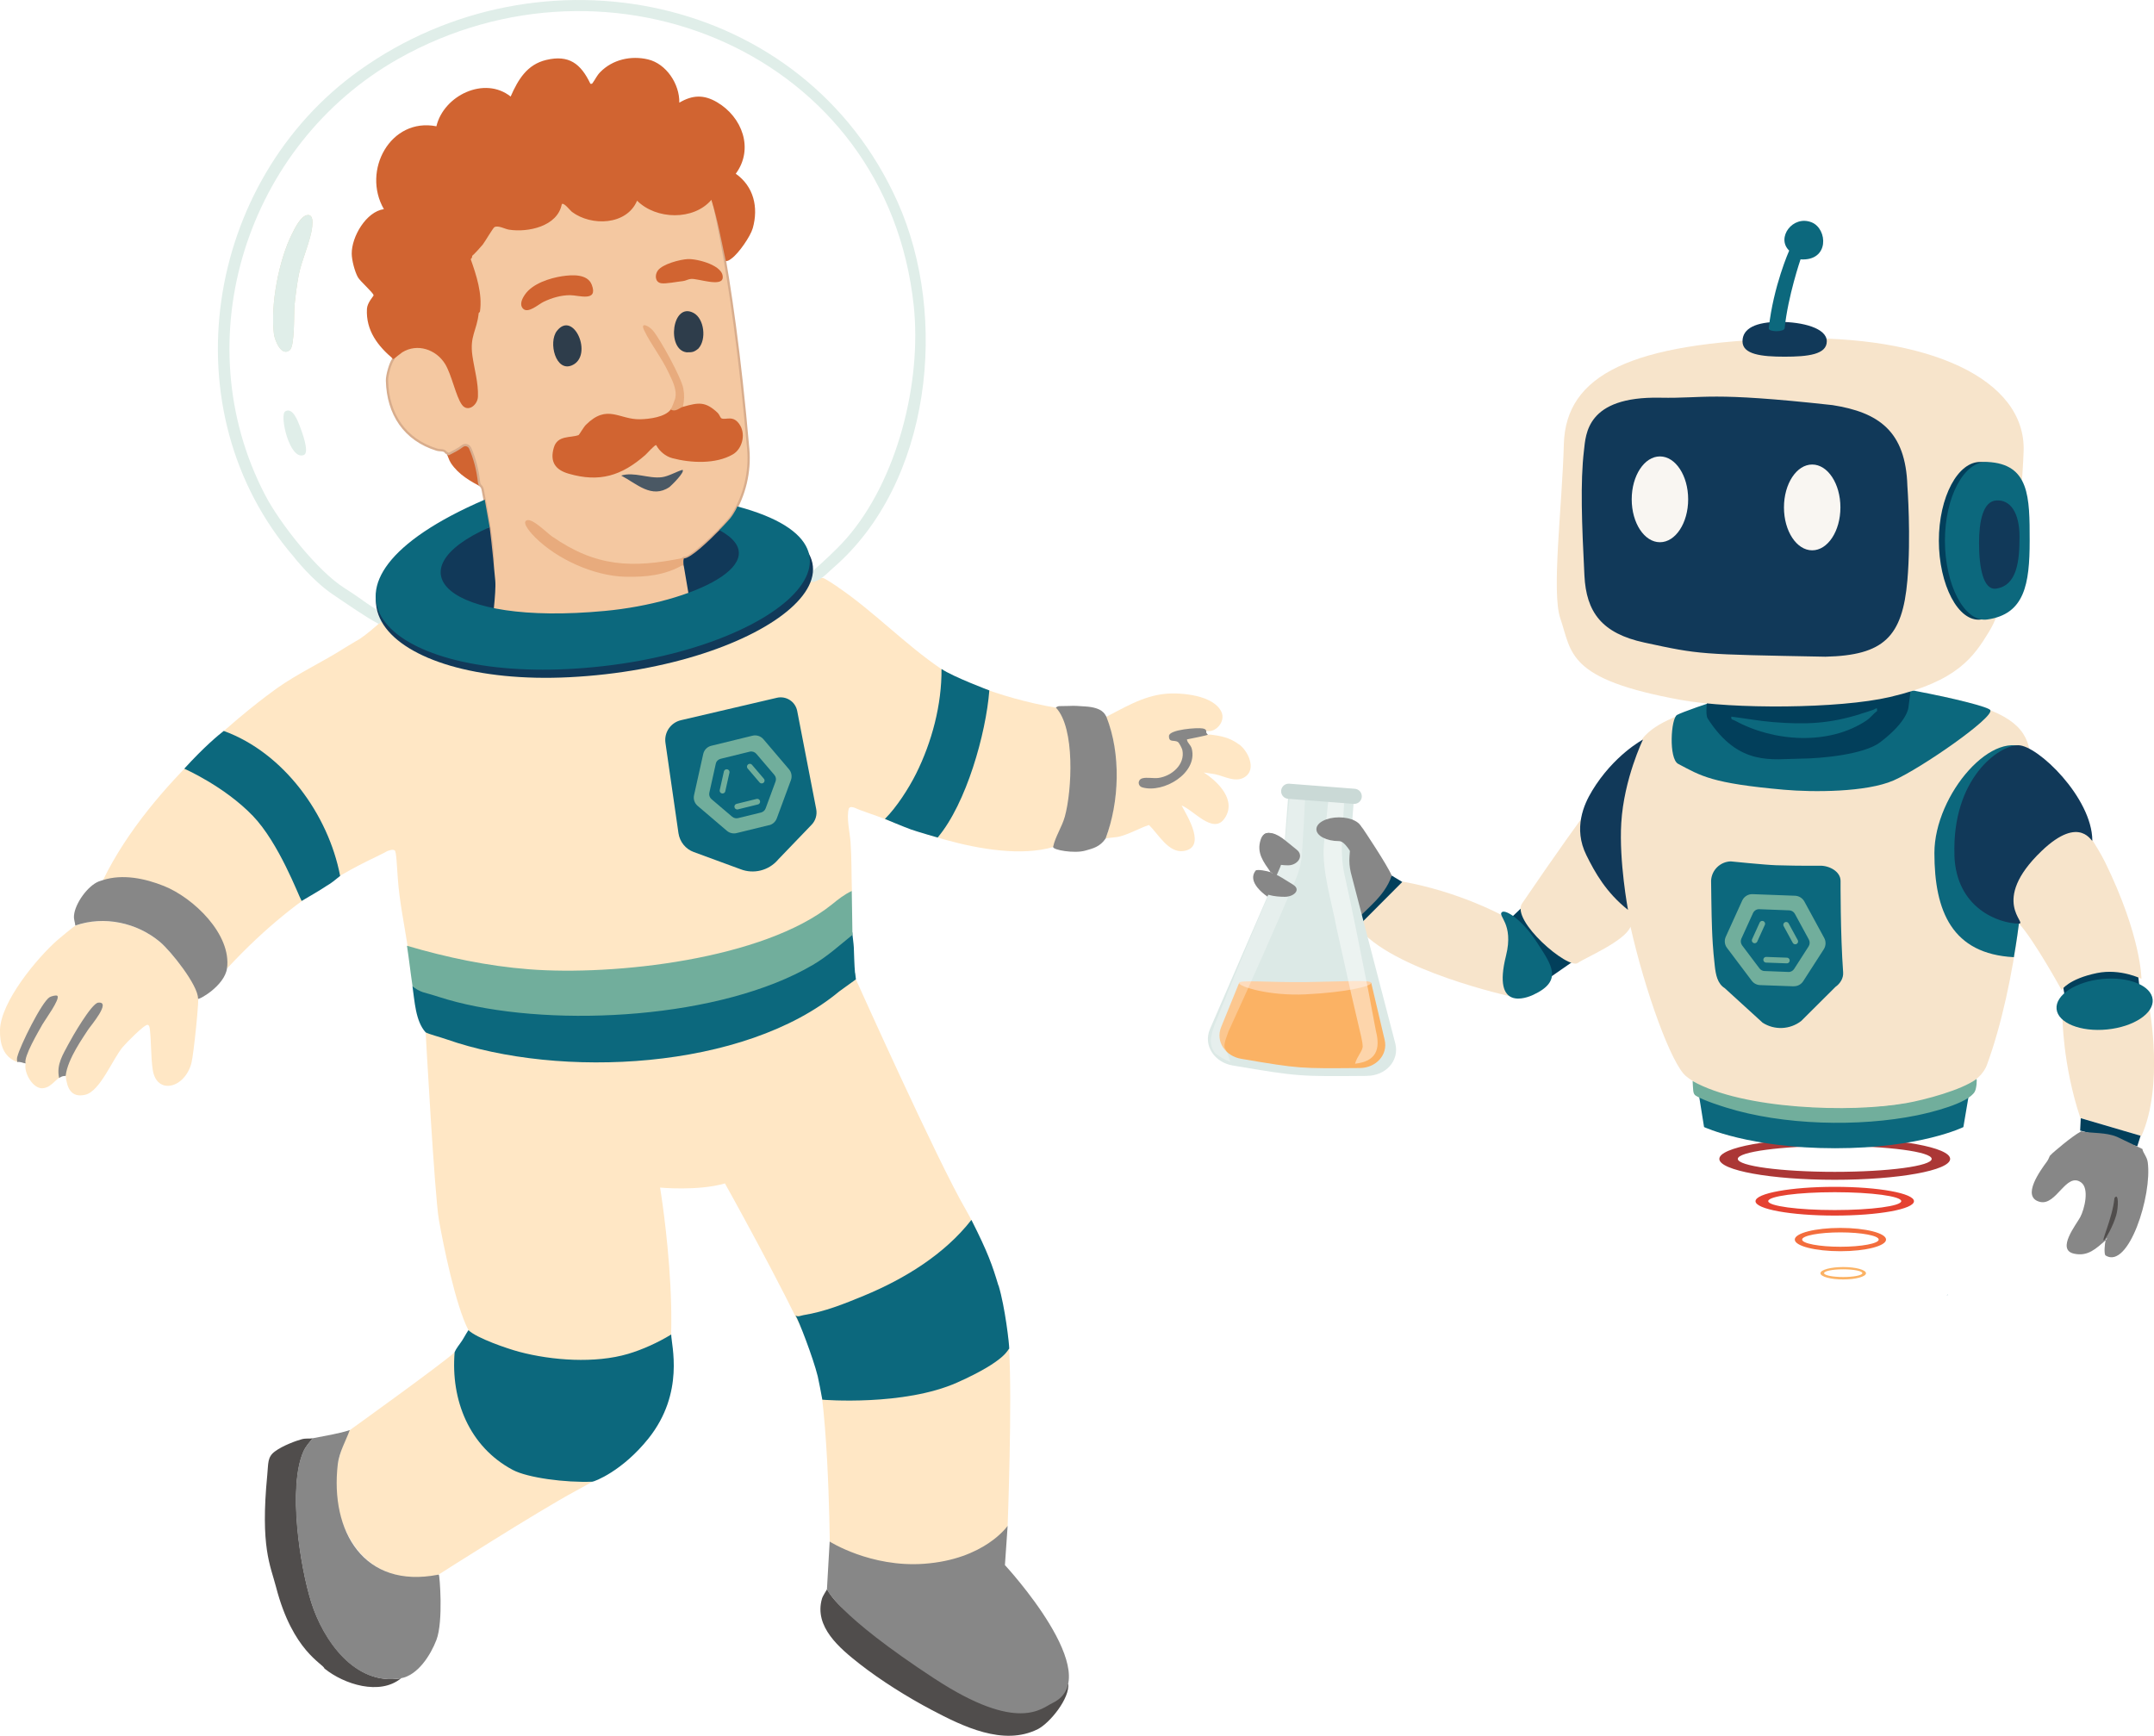 <?xml version="1.0" encoding="UTF-8"?>
<svg id="Layer_1" data-name="Layer 1" xmlns="http://www.w3.org/2000/svg" xmlns:xlink="http://www.w3.org/1999/xlink" viewBox="0 0 284.65 229.39">
  <defs>
    <style>
      .cls-1 {
        fill: #ffe7c5;
      }

      .cls-2 {
        fill: #ab3736;
      }

      .cls-3 {
        fill: #286c90;
      }

      .cls-4 {
        fill: #4a5864;
      }

      .cls-5 {
        fill: #113959;
      }

      .cls-6 {
        fill: #fbb264;
      }

      .cls-7 {
        fill: #e0eee9;
      }

      .cls-8 {
        fill: #f7e4cb;
      }

      .cls-9 {
        fill: #d16431;
      }

      .cls-10 {
        fill: #e8ab7d;
      }

      .cls-11 {
        fill: #fff;
      }

      .cls-12 {
        fill: #dce9e6;
      }

      .cls-13 {
        fill: #2e3d4b;
      }

      .cls-14 {
        fill: #878787;
      }

      .cls-15 {
        stroke: #cad9d6;
        stroke-width: 2px;
      }

      .cls-15, .cls-16 {
        fill: none;
        stroke-linecap: round;
      }

      .cls-15, .cls-16, .cls-17 {
        stroke-miterlimit: 10;
      }

      .cls-18 {
        fill: #f36d3d;
      }

      .cls-19 {
        fill: #4e3137;
      }

      .cls-20 {
        opacity: .46;
      }

      .cls-21 {
        opacity: .28;
      }

      .cls-16 {
        stroke: #71ae9c;
        stroke-width: .75px;
      }

      .cls-22 {
        fill: #71ae9c;
      }

      .cls-17 {
        fill: #f4c8a1;
        stroke: #d8ad8d;
        stroke-width: .3px;
      }

      .cls-23 {
        fill: #023f5b;
      }

      .cls-24 {
        fill: #fdcfa4;
      }

      .cls-25 {
        fill: #e54231;
      }

      .cls-26 {
        filter: url(#outer-glow-2);
      }

      .cls-26, .cls-27 {
        fill: #f9f6f2;
      }

      .cls-27 {
        filter: url(#outer-glow-1);
      }

      .cls-28 {
        fill: #504d4c;
      }

      .cls-29 {
        fill: #0c687d;
      }

      .cls-30 {
        fill: #dddabd;
      }

      .cls-31 {
        fill: #236689;
      }
    </style>
    <filter id="outer-glow-1" x="218.65" y="44.24" width="41.76" height="45.6" filterUnits="userSpaceOnUse">
      <feOffset dx="0" dy="0"/>
      <feGaussianBlur result="blur" stdDeviation="5.67"/>
      <feFlood flood-color="#231f20" flood-opacity=".75"/>
      <feComposite in2="blur" operator="in"/>
      <feComposite in="SourceGraphic"/>
    </filter>
    <filter id="outer-glow-2" x="198.49" y="43.28" width="41.76" height="45.6" filterUnits="userSpaceOnUse">
      <feOffset dx="0" dy="0"/>
      <feGaussianBlur result="blur-2" stdDeviation="5.67"/>
      <feFlood flood-color="#231f20" flood-opacity=".75"/>
      <feComposite in2="blur-2" operator="in"/>
      <feComposite in="SourceGraphic"/>
    </filter>
  </defs>
  <g>
    <g>
      <path class="cls-1" d="M133.16,201.64s-2.02,5.01-11.75,5.43c-8.46.36-11.76-3.24-11.76-3.24,0,0-.16-20.6-2.33-25.31-4.01-8.69-11.52-22.12-11.52-22.12-3.55,1.03-8.57.55-8.57.55,0,0,3.98,23.86-1.09,31.24-2.22,3.23-1.22,4.09-10.06,8.85-5.15,2.77-18.17,11.09-18.17,11.09,0,0-8.36,2.51-12.23-5.89-3.26-7.07.57-13.25.57-13.25,0,0,12.34-8.86,13.83-10.28.98-.93,2.22-2.15,1.82-2.92-1.7-3.27-3.33-11.33-3.9-14.58s-1.75-24.77-1.75-24.77l56.86-7s10.75,23.95,14.46,30.32c2.8,4.8,5.42,13.01,5.77,18.41.45,6.84-.18,23.49-.18,23.49Z"/>
      <path class="cls-1" d="M110.73,77.58c-.29-.19-1.71-1.15-1.99-1.2-.08-.01-.55.02-.82.06-.34.05-.82.12-.82.12-1.27,4.17-8.75,7.79-12.58,9.2-10.76,3.95-32.79,5.72-42.25-1.72-.48-.38-1.4-1.22-1.85-1.94-.76.69-1.98,1.74-2.82,2.3-.15.1-1.69.99-2.04,1.22-2.83,1.82-6.23,3.39-8.98,5.35-2.38,1.7-16.65,12.31-22.96,25.34,7.92,2.88,14.84,3.54,16.4,11.67,10.44-11.27,19.12-14.29,21.14-15.49,0,0,.74-.33,1.01-.09.21.16.28,2.06.4,3.67.21,3.06.86,6.1,1.33,9.18,5.27,1.55,10.63,2.85,16.13,3.28,11.26.88,31-1.3,40.04-8.58.85-.69,1.51-1.69,2.51-2.18-.07-2.15-.03-4.32-.18-6.47-.09-1.3-.58-3.28-.22-4.46.15-.3.6-.17.95-.01.51.26,2.82,1.01,3.46,1.28.5.1,14.17,6.28,22.6,3.83,2.1-.61,3.95-17.8.36-18.41-7.95-1.36-14-4.25-15.13-5.1-4.73-3.19-8.95-7.62-13.68-10.83Z"/>
      <path class="cls-1" d="M26.17,131.26c.12-.85-3.61-5.58-5-6.75-3.05-2.57-7.4-3.51-11.21-2.18-.14.05-2.09,1.66-2.37,1.91C4.86,126.64.09,132.42,0,136.11c-.04,1.81.42,3.6,2.3,4.25.03-.23,1.09.18,1.09.18-.29,1.21.97,3.4,2.26,3.28,1.4-.13,1.77-1.66,3.03-1.64.17,1.59.7,2.94,2.59,2.5,1.97-.46,3.62-4.75,4.97-6.33.41-.48,2.85-3,3.28-2.91.23.05.26.43.29.63.18,1.62.13,3.7.37,5.28.5,3.42,4.25,2.5,5.12-.87.28-1.07,1.09-8.67.88-9.23Z"/>
      <path class="cls-1" d="M163.73,98.38c-1.25-.91-2.31-1.11-3.79-1.3-.26-.03-.32.19-.53-.29,0,0-.03-.19,0-.18.08.03.43.02.55,0,1.04-.16,1.93-1.43,1.47-2.48-.98-2.25-5.29-2.63-7.39-2.44-3.06.28-5.64,1.93-8.29,3.28.19.16.28.58.73.55,1.59,5.05,1.33,9.75-.18,14.76-.04.13-.26.3-.18.55.57-.16,1.34-.13,1.97-.31,1.33-.38,2.45-1.05,3.74-1.49,1.24,1.17,2.58,3.74,4.58,3.44,3.06-.46.53-4.56-.26-6.01,1.53.54,4.14,3.86,5.65,1.74,1.7-2.39-.82-4.89-2.73-6.11.49.09,1.01.13,1.5.23,1.27.27,2.79,1.2,4.01.32,1.47-1.05.34-3.4-.82-4.25Z"/>
    </g>
    <g>
      <path class="cls-28" d="M42.88,220.51c-.17-.64-4.2-2.25-6.4-10.77-.75-2.89-2.09-5.25-1.16-14.82.15-1.5,0-2.34.98-3.08,1.08-.81,2.91-1.46,3.6-1.64.55-.14,1.01-.04,1.43-.12-.46.59-.93,1.07-1.23,1.77-2.04,4.67-.48,15.06,1.05,19.92s5.74,11.07,11.85,10.03c-2.8,2.31-7.52.81-10.11-1.28"/>
      <path class="cls-28" d="M141.16,222.5c.25,1.93-2.43,5.22-4.01,6.02-4.55,2.29-9.94-.38-14.02-2.53-3.17-1.67-6.74-3.9-9.56-6.11-2.6-2.05-6.02-4.88-4.95-8.59.11-.4.65-1.18.67-1.25,1.36,2.34,3.58,3.67,5.68,5.33,2.24,1.76,4.87,3.72,7.27,5.28,4.88,3.19,13.87,7.38,18.93,1.86Z"/>
    </g>
    <path class="cls-29" d="M131.94,169.89c-.81-2.69-1.37-4.32-3.57-8.67-3.55,4.56-8.87,7.81-14.16,10-2.69,1.11-5.18,2.12-8.05,2.59-.34.06-.72.27-1.03.04.37.52,2.33,5.59,2.93,8.03.11.44.5,2.46.61,3.1.11.02,10.79.87,17.83-2.27,6.59-2.94,6.66-4.42,6.87-4.47,0-.62-.54-5.46-1.41-8.35Z"/>
    <path class="cls-29" d="M88.7,176.37c0,1.33,1.83,7.67-3,13.73-3.45,4.32-7.14,5.71-7.43,5.72-3.54.14-8.54-.51-10.51-1.56-5.75-3.06-8.21-9.22-7.68-15.56.07-.12.11-.25.18-.36.31-.53.72-.96,1.09-1.64.17-.31.36-.61.55-.91,1.09,1.06,5.13,2.44,6.7,2.86,4.35,1.16,10.05,1.56,14.39.28,1.91-.56,4.02-1.53,5.7-2.56Z"/>
    <path class="cls-19" d="M133.71,182.71v-.73c.01.32,0,.52,0,.73Z"/>
    <path class="cls-30" d="M40.68,28.42c-.87,0-1.72,1.74-2.08,2.47-1.75,3.47-2.88,9.39-2.4,13.24.11.86.99,3.06,2.1,2.13.68-.57.52-4.89.62-5.94.12-1.2.33-2.82.56-4,.38-1.97,1.63-4.64,1.78-6.42.04-.47.15-1.5-.58-1.49Z"/>
    <path class="cls-7" d="M40.68,28.42c.73,0,.62,1.02.58,1.49-.15,1.78-1.4,4.45-1.78,6.42-.23,1.18-.44,2.8-.56,4-.1,1.05.06,5.37-.62,5.94-1.11.93-1.99-1.27-2.1-2.13-.48-3.85.65-9.78,2.4-13.24.37-.73,1.22-2.46,2.08-2.47Z"/>
    <path class="cls-7" d="M37.7,54.36c.97-.57,1.65,1.26,1.92,1.96s1.32,3.48.54,3.81c-1.89.78-3.26-5.29-2.47-5.76Z"/>
    <g>
      <g>
        <path class="cls-9" d="M63.75,64.43c-1.58-.82-3.16-1.7-4.17-3.24-.28-.43-.42-1.04-.62-1.37l1.94-1.05c1.19-1.83,1.67.36,2.01,1.56.38,1.34.59,2.82.84,4.1Z"/>
        <g>
          <path class="cls-17" d="M55.69,30.99c.54-.29,37.06-9.42,37.34-8.84.46.95,3.66,12,5.85,37.2.26,3-.47,6.16-2.11,8.74-.78,1.22-4.82,5.14-6.08,5.6-.19.04-.24.04-.32.05l-.45.34c-.08.06-.18.11-.28.13-5.87,1.32-11.82.71-16.79-2.97-.06-.04-.12-.09-.16-.15-.48-.61-4.27-3.23-2.59-1.26,4.61,5.43,13.07,7.79,19.6,4.75.1-.05.21-.07.32-.06h.02c.25.02.47.17.58.41,0,0,0,0,0,0,.14.3.47.46.79.38.37-.09.73-.14,1.11-.18.29-.03.58.12.69.39.71,1.67-.65,3.92-1.73,5.15-5.72,6.5-18.02,5.48-24.96,1.55-1.51-.86-3.41-2.04-4.15-3.73-.16-.37,0-.81.38-.95.72-.27,1.79-.7,1.85-.77.44-.45.58-2.11.55-2.76-.13-3.02-.8-6.4-1.38-9.38-.03-.13-.08-.24-.17-.34l-.11-.12c-.1-.11-.16-.25-.18-.4-.18-1.65-.57-3.17-1.18-4.54-.18-.4-.68-.54-1.03-.27-.54.41-1.15.72-1.8,1.05l-.35-.19c-.26-.44-.78-.25-1.24-.4-4.21-1.31-6.46-4.67-6.57-9.12-.02-.68.44-2.33.83-2.83-.3-.5,1.07-1.29,1.53-1.48,4.27-1.78-.35-12.6,2.17-14.99Z"/>
          <g>
            <path class="cls-10" d="M90.37,73.72c-.07.34-.08.53-.03.89-2.42,1.42-4.98,1.68-7.76,1.61-4.08-.11-8.93-2.29-11.85-5.19-.32-.32-1.88-1.93-1.14-2.26s2.63,1.61,3.33,2.1c5.82,4.05,10.55,4.27,17.45,2.85Z"/>
            <path class="cls-9" d="M88.64,54.12c.04-.08.08-.15.14-.17.35-.13,1.31-.47,1.46-.18,2.08-.59,2.97-.75,4.61.8.21.2.34.64.48.71.57.3,1.61-.55,2.49.96.73,1.24.25,3.11-.99,3.82-2.25,1.3-5.54,1.14-7.99.49-.87-.23-1.7-.91-2.12-1.72-.18-.09-1.16,1.05-1.44,1.3-3.14,2.75-6.05,3.66-10.14,2.47-1.77-.51-2.5-1.59-1.95-3.45.49-1.66,2.18-1.25,3.27-1.65.08-.03.67-1.06.96-1.35,2.85-2.83,4.4-.67,7.19-.74,1.19-.03,3.27-.27,4.04-1.3Z"/>
            <path class="cls-9" d="M74.31,36.5c1.23-.18,3.32-.35,3.89,1.13.89,2.32-1.73,1.38-2.85,1.38-1.23,0-2.4.35-3.5.87-.68.32-2.08,1.63-2.75.89-.49-.55-.08-1.33.27-1.84.99-1.45,3.28-2.18,4.93-2.43Z"/>
            <path class="cls-9" d="M86.94,35.74c.64-.85,2.92-1.45,3.95-1.5,1.21-.06,4.85.84,4.61,2.52-.17,1.18-3.29.03-4.17.1-.4.03-.71.25-1.08.29-.73.07-2.29.39-2.89.28-.81-.14-.85-1.11-.42-1.69Z"/>
            <path class="cls-13" d="M73.59,43.74c2.21-2.84,4.88,3.28,2,4.54-2.15.94-3.16-3.04-2-4.54Z"/>
            <path class="cls-13" d="M92.31,46.05c-.62.52-.86.51-1.58.51-2.7-.34-1.91-6.73.93-5.2,1.41.76,1.72,3.5.65,4.68Z"/>
            <path class="cls-10" d="M90.24,53.77c-.44.12-.96.73-1.6.35.08-.1.52-1.2.57-1.4.31-1.18-.34-2.37-.84-3.44-.91-1.97-2.34-3.74-3.25-5.63-.56-1.16.62-.6,1.16.03.98,1.16,3.75,6.22,4.02,7.66.16.86.14,1.59-.06,2.43Z"/>
            <path class="cls-4" d="M90.2,62.1c.34.28-1.43,2.02-1.72,2.26-2.36,1.61-4.36-.45-6.39-1.51,1.7-.53,3.6.43,5.35.22.9-.11,1.88-.72,2.76-.98Z"/>
          </g>
        </g>
      </g>
      <path class="cls-9" d="M51.99,47.46c-2.05-1.71-3.65-3.77-3.5-6.63.04-.84.89-1.7.88-1.8-.04-.36-1.78-1.85-2.08-2.4-.42-.77-.8-2.23-.81-3.1-.02-2.25,1.91-5.56,4.25-5.89-2.94-5.09.86-12.14,6.94-10.95.96-4.07,6.36-6.68,9.81-3.93.99-2.25,2.17-4.24,4.71-4.84,2.99-.71,4.56.49,5.83,3.15.23.02.21.01.32-.14.34-.46.52-.93.99-1.41,1.63-1.66,4.06-2.2,6.3-1.67,2.41.57,4.19,3.25,4.14,5.72,1.74-1.03,3.24-1.09,4.99-.06,3.32,1.95,4.9,6.16,2.47,9.45,2.38,1.68,3.02,4.44,2.25,7.19-.31,1.1-1.87,3.34-2.8,4.01-.25.18-.44.35-.77.35-.58-2.71-1.08-5.45-1.9-8.1-2.35,2.76-7.31,2.63-9.82.11-1.37,3.26-6.04,3.41-8.61,1.48-.25-.19-1.06-1.28-1.34-1.02-.55,2.95-4.49,3.77-6.99,3.37-.55-.09-1.38-.59-1.9-.34-.19.09-1.28,1.97-1.56,2.32-.21.27-1.18,1.33-1.39,1.48,0,.19-.06.34-.2.43.75,2.13,1.56,4.57,1.23,6.9-.01.08-.08.16-.17.23-.25,2.39-1.21,3.02-.83,5.67.25,1.73.8,3.59.73,5.37-.04,1.14-1.34,2.13-2.11,1.09-.81-1.09-1.36-4-2.24-5.41-1.18-1.91-3.67-2.76-5.65-1.53-.13.08-1.12.86-1.17.92Z"/>
    </g>
    <path class="cls-29" d="M113.01,128.58s.09.79.1.85l-2.2,1.59c-12.58,10.46-36.97,11.56-51.89,6.34-.91-.32-2.31-.67-2.78-.93-1.35-1.51-1.44-4.14-1.74-6.13.38.35,2.93,1.07,5.79,1.77,13.39,3.29,35.02,2.19,47.11-4.9,1.89-1.11,3.54-2.6,5.23-3.97.01.36.18,1.5.2,2,.05,1.22.06,2.2.16,3.4Z"/>
    <g>
      <path class="cls-14" d="M123.54,221.88c-13.09-8.57-14.26-11.85-14.26-11.85l.36-6.3s5.4,3.44,12.45,2.94c8.04-.57,11.07-5.02,11.07-5.02l-.36,5.19s13.65,14.73,6.27,18.24c-1.41.67-4.53,3.99-15.52-3.2Z"/>
      <path class="cls-14" d="M58.01,208.11h-.11c-9.78,1.92-14.31-5.72-13.26-14.61.19-1.58,1.04-3.04,1.59-4.51-1.3.46-3.5.81-4.92,1.09-.46.59-.93,1.07-1.24,1.77-2.04,4.67-.48,15.06,1.05,19.92,1.59,5.04,5.74,11.07,11.85,10.03,2.25-.39,3.93-3.06,4.7-5.06.95-2.48.41-8.63.33-8.63Z"/>
      <path class="cls-7" d="M38.86,73.63c-16.67-19.29-11.83-49.67,8.58-64.29C71.39-7.81,106.23-.94,118.61,26.68c6.8,15.16,4.49,37.19-8.56,48.42-.64.55-1.84,1.92-2.92,1.8-.14.01.17-1.34.17-1.34,1.31-1.15,3.23-2.89,4.53-4.37,6.78-7.73,9.99-20.71,8.92-30.78C117.21,7.08,80.7-8.08,52.63,7.78c-19.98,11.29-28.34,37.02-17.59,57.65,1.94,3.73,6.9,10.01,10.44,12.26,2.3,1.47,2.01,1.41,4.35,2.94.68.45,1.43,1.17.21,1.82-1.7-.88-4.27-2.69-6.04-3.88-2.72-1.83-5.13-4.92-5.13-4.92Z"/>
      <path class="cls-14" d="M8.68,142.19c-.4.03-.46.02-.87.27-.39-1.8.56-3.17,1.2-4.41.5-.96,3.08-5.44,3.96-5.54,1.83-.21-1.04,3.11-1.34,3.59-.49.8-2.7,3.79-2.95,6.07Z"/>
      <path class="cls-14" d="M2.3,139.63c.31-1.33,3.22-7.25,4.27-7.85.23-.13.88-.3,1.01-.17.41.41-1.67,3.23-1.97,3.77-.51.93-2.51,4.25-2.23,5.16h0c-.36-.06-.69-.25-1.09-.18-.08-.26-.05-.53,0-.73Z"/>
      <path class="cls-14" d="M159.4,96.56c.02.1,0,.19,0,.24.03.09.22.31.22.31-.05.05-2,.47-2.77.61.07.52.51.68.65,1.26.78,3.23-3.78,5.89-6.54,5.08-.64-.19-.65-1.01,0-1.2.58-.17,1.47.04,2.13-.05,1.75-.24,3.55-1.78,3.16-3.68-.05-.23-.41-.94-.58-1.06-.49-.34-1.22.13-1.19-.81.02-.85,3.75-1.13,4.46-.99.37.07.43.2.45.31Z"/>
      <path class="cls-22" d="M112.65,123.55c-1.69,1.37-3.34,2.87-5.23,3.97-12.09,7.1-33.75,8.31-47.11,4.9-1.77-.45-2.79-.86-4.41-1.29-.3-.08-1.24-.55-1.39-.84-.27-1.81-.45-3.49-.73-5.3,5.27,1.55,10.63,2.68,16.13,3.11,11.26.88,31-1.3,40.04-8.58.85-.69,1.6-1.29,2.61-1.77.02.48.08,5.7.09,5.79Z"/>
      <path class="cls-14" d="M30,127.97c-.32,2.33-3.81,4.26-3.83,4.01.02-1.79-3.61-6.3-5.01-7.48-3.05-2.57-7.4-3.51-11.21-2.18-.02-.43-.22-.74-.17-1.34.14-1.58,1.8-3.9,3.27-4.49.16-.06.38-.13.55-.18,2.61-.83,5.54-.23,8.06.78,3.89,1.55,8.96,6.38,8.34,10.89Z"/>
      <path class="cls-14" d="M143.37,93.36c2.36.14,2.64,1.03,2.84,1.37,1.95,4.91,1.72,11.25-.11,16.1-.74,1.07-1.61,1.29-2.69,1.59-1.44.41-4.32-.09-4.24-.5.28-1.35,1.17-2.63,1.55-4.01.93-3.37,1.39-11.7-1.19-14.4.02,0,.21-.19.44-.19,2.6-.02,1.18-.1,3.39.04Z"/>
    </g>
    <path class="cls-29" d="M130.74,91.25c-.45,5.7-3.03,14.93-6.83,19.44,0,0-2.66-.76-3.53-1.07s-3.44-1.39-3.44-1.39c1.55-1.55,3.13-4.01,4.11-5.96,2.1-4.2,3.41-9.15,3.37-13.86,1.54,1.04,6.33,2.84,6.33,2.84Z"/>
    <path class="cls-29" d="M29.57,96.6c7.92,2.88,13.82,11.03,15.38,19.16-1.67,1.37-1.3.95-2.31,1.65-.44.3-2.78,1.66-2.78,1.66-.46-.82-2.99-7.64-6.44-11.24-3.78-3.93-9.07-6.24-9.07-6.24,2.66-2.92,4.53-4.46,5.22-4.99Z"/>
    <path class="cls-5" d="M58.36,71l-1.21,8.68,7.84,2.99s.6-4.37.46-5.93c-.4-4.46-.74-7.07-.74-7.07l-6.35,1.33Z"/>
    <path class="cls-5" d="M90.36,73.82c-.1.26-.04.73-.04.73l.65,3.81s6.37-.37,6.92-5.13c.17-1.45-1.54-4.48-2.83-3.16s-3.73,3.68-4.65,3.73c-.03,0-.04.02-.05.04Z"/>
    <path class="cls-5" d="M103.17,72.6l-5.38-4.59c21.68,5.72,3.65,20.17-22.56,21.49-24.46,1.23-37.27-11.94-11.13-23.22l-5.12,5.2c-12.95,5.64-1.2,15.1,20.14,13.12,11.65-1.08,31.92-7.72,24.04-11.99Z"/>
    <path class="cls-29" d="M95.06,70.05s1.1-1.14,1.42-1.53c.64-.8.96-1.59.96-1.59,21.52,5.72,3.62,20.17-22.39,21.49-24.27,1.23-37.11-11.12-10.99-22.39l.65,3.64c-12.85,5.64-5.96,13.06,15.22,11.07,11.56-1.08,22.95-6.42,15.13-10.69Z"/>
    <path class="cls-29" d="M102.79,113.65c-1.23,1.41-3.2,1.9-4.94,1.22l-6.18-2.27c-1.07-.39-1.84-1.35-2.01-2.48l-1.72-11.94c-.2-1.38.69-2.68,2.05-3l12.67-2.96c1.23-.29,2.45.5,2.69,1.74l2.51,12.96c.15.76-.08,1.54-.62,2.09l-4.45,4.63Z"/>
    <path class="cls-22" d="M101.63,109.05l-4.29,1.05c-.45.11-.93,0-1.28-.3l-3.87-3.3c-.41-.35-.59-.89-.47-1.42l1.21-5.43c.12-.54.53-.96,1.07-1.09l5.44-1.33c.53-.13,1.09.05,1.45.47l3.37,3.96c.34.4.44.95.26,1.44l-1.87,5.06c-.17.45-.55.79-1.01.9Z"/>
    <path class="cls-29" d="M100.57,107.38l-3.03.74c-.27.07-.56,0-.78-.18l-2.73-2.32c-.25-.21-.36-.54-.29-.86l.85-3.82c.07-.33.32-.58.65-.66l3.83-.94c.32-.08.66.03.88.28l2.38,2.79c.21.24.27.58.16.87l-1.31,3.55c-.1.27-.33.48-.61.55Z"/>
    <line class="cls-16" x1="97.43" y1="106.6" x2="100.07" y2="105.95"/>
    <line class="cls-16" x1="95.48" y1="104.49" x2="96.03" y2="102.04"/>
    <line class="cls-16" x1="100.66" y1="103.16" x2="99.09" y2="101.32"/>
  </g>
  <polygon class="cls-23" points="204.98 129.07 199.67 121.31 201.18 119.87 205.31 122.43 207.89 127.05 204.98 129.07"/>
  <path class="cls-2" d="M242.46,154.87c-7.07,0-12.81-.77-12.81-1.71s5.73-1.71,12.81-1.71,12.81.77,12.81,1.71-5.73,1.71-12.81,1.71ZM242.46,150.4c-8.42,0-15.25,1.24-15.25,2.76s6.83,2.76,15.25,2.76,15.25-1.24,15.25-2.76-6.83-2.76-15.25-2.76Z"/>
  <path class="cls-25" d="M242.46,156.85c-5.78,0-10.47.85-10.47,1.9s4.69,1.9,10.47,1.9,10.47-.85,10.47-1.9-4.69-1.9-10.47-1.9ZM242.46,159.92c-4.86,0-8.79-.53-8.79-1.18s3.94-1.18,8.79-1.18,8.79.53,8.79,1.18-3.94,1.18-8.79,1.18Z"/>
  <path class="cls-18" d="M243.21,162.28c-3.33,0-6.03.69-6.03,1.54s2.7,1.54,6.03,1.54,6.03-.69,6.03-1.54-2.7-1.54-6.03-1.54ZM243.21,164.77c-2.8,0-5.06-.43-5.06-.95s2.27-.95,5.06-.95,5.06.43,5.06.95-2.27.95-5.06.95Z"/>
  <path class="cls-6" d="M243.58,167.45c-1.66,0-3.01.37-3.01.82s1.35.82,3.01.82,3.01-.37,3.01-.82-1.35-.82-3.01-.82ZM243.58,168.77c-1.4,0-2.53-.23-2.53-.51s1.13-.51,2.53-.51,2.53.23,2.53.51-1.13.51-2.53.51Z"/>
  <path class="cls-29" d="M259.47,148.95s-5.65,2.8-16.96,2.8-17.32-2.8-17.32-2.8l-.71-4.43h35.73l-.75,4.43Z"/>
  <polygon class="cls-23" points="282.71 130.28 272.84 131.55 272.42 129.14 277.12 127.19 282.4 127.54 282.71 130.28"/>
  <path class="cls-8" d="M282.99,129.37s0-5.6-4.79-15.4c-1.84-3.75-8.16-12.32-9.98-14.75-.59-3.3-3.07-5.27-10.96-7.06-4.56-1.03-13.71-1.1-18.37-.72-5.58.46-17.53,1.7-21.43,5.71-.28.28-.53.64-.76,1.04-1.78,1.92-6.94,8.55-15.55,21.2-1.54,2.26,6.09,8.78,7.35,7.88.98-.7,6.2-2.87,6.97-4.79,1.96,8.67,5.42,18.17,7.33,19.74,4.4,3.63,14.22,4.17,19.39,4.31,5.29.14,18.56-.81,20.38-5.79,1.94-5.3,3.35-11.9,4.25-18.67,2,2.18,5.62,8.77,5.62,8.77,0,0,.92-1.47,4.67-2.24,3.11-.64,5.9.77,5.9.77Z"/>
  <path class="cls-29" d="M250.24,103.14c-3.61,1.58-10.68,1.57-14.49,1.23-9.6-.85-10.95-1.82-13.98-3.42-1.27-.67-.97-6.03-.14-6.47,1.3-.7,12.81-4.62,17.54-4.84,6.05-.28,23.41,3.38,23.85,4.21.51.98-9.16,7.7-12.78,9.29Z"/>
  <path class="cls-23" d="M248.48,98.09c-2.16,1.64-7.8,2.15-10.48,2.17-3.72.02-8.19,1.14-12.33-5.3-.38-.59,0-2.8,0-2.8l27.03-2.53-.49,3.79s-.02,1.85-3.74,4.67Z"/>
  <g>
    <path class="cls-31" d="M267.51,63.35l-.18-.18c.05.07.13.11.18.18Z"/>
    <path class="cls-8" d="M249.74,92.12c-6.71,1.56-20.78,1.62-27.56.39-15.19-2.74-14.43-6.24-15.99-10.8-1.18-3.47.25-14.82.47-22.98.24-9.25,8.97-13.42,29.59-14,18.67-.53,31.51,5.38,31.17,14.92-.22,6.05-1.4,18.63-4.55,23.8-2.05,3.36-4.17,6.58-13.13,8.67Z"/>
    <path class="cls-5" d="M241.24,86.79c-16.76-.32-16.53-.27-23.94-1.87-5.63-1.22-7.68-4.02-7.92-8.87-.34-6.76-.56-12.32-.06-16.51.25-2.14.31-7.17,10.04-6.98,6.11.12,6.38-.83,22.81.98,6.12.96,9.67,3.46,9.89,10.69,0,0,.5,6.66,0,12.47-.65,7.48-3.13,9.91-10.82,10.09Z"/>
    <ellipse class="cls-27" cx="239.48" cy="67.06" rx="3.73" ry="5.67"/>
    <path class="cls-23" d="M267.42,71.46c0,5.75-.67,9.71-5.6,10.41-3.06.43-5.6-4.66-5.6-10.41s2.51-10.55,5.6-10.41c5.6.26,5.6,4.66,5.6,10.41Z"/>
    <ellipse class="cls-26" cx="219.36" cy="65.99" rx="3.73" ry="5.67"/>
    <path class="cls-5" d="M241.41,45.11c0,1.74-2.49,2.03-5.57,2.03s-5.57-.3-5.57-2.03,1.8-2.57,4.88-2.57,6.26.83,6.26,2.57Z"/>
    <path class="cls-29" d="M237.95,34.28c3.83.24,3.58-4.03,1.47-4.89-2.51-1.02-4.74,2.05-2.98,3.73,0,0-2.09,4.68-2.7,10.26-.06.52,2.05.52,2.1,0,.44-4.25,2.1-9.1,2.1-9.1Z"/>
    <path class="cls-29" d="M268.22,71.46c0,5.75-.67,9.71-5.6,10.41-3.06.43-5.6-4.66-5.6-10.41s2.51-10.55,5.6-10.41c5.6.26,5.6,4.66,5.6,10.41Z"/>
    <path class="cls-5" d="M266.88,70.94c0,3.22-.33,6.45-3.09,6.85-1.71.24-2.26-2.79-2.26-6.01,0-2.92.53-5.51,2.26-5.64,1.86-.14,3.09,1.59,3.09,4.81Z"/>
  </g>
  <path class="cls-29" d="M245.89,94.34c.57-.18,1.12-.33,1.7-.55.31-.11.51-.44.46.19-.43.28-.83.85-1.38,1.23-4.99,3.35-12.3,2.83-17.41.02-.24-.13-.55-.08-.46-.52,1.83.23,3.65.57,5.49.72,4.34.35,7.46.22,11.61-1.08Z"/>
  <path class="cls-5" d="M210.37,104.55c2.89-4.78,6.75-6.81,6.75-6.81,0,0-2.52,5.19-2.87,11.02-.31,5.09.89,11.49.89,11.49-2.91-2.31-4.37-4.95-5.49-7.21-1.79-3.59-.31-6.78.72-8.48Z"/>
  <path class="cls-22" d="M260.98,144.25c-.88,1.6-5.9,2.79-7.64,3.15-7.65,1.56-17.75,1.32-25.24-1.03-.32-.1-2.98-.91-4.01-1.57-.41-.26-.33-.82-.41-1.93,6.6,3.74,20.87,4.23,28.22,2.92,2.47-.44,7.31-1.72,9.29-3.19.08.02.03,1.21-.22,1.66Z"/>
  <path class="cls-3" d="M257.25,171.23l.18-.18c-.03.11-.18.17-.18.18Z"/>
  <path class="cls-29" d="M266.8,122.06c-.28,2.23-.67,4.44-.67,4.44-8.15-.43-10.5-6.04-10.5-13.77s7.92-16.91,12.58-13.52c0,0-4.06,9.78-4.38,15.45-.34,6.12,2.96,7.4,2.96,7.4Z"/>
  <path class="cls-5" d="M258.28,113.01c-.33-10.12,5.85-14.52,8.43-14.52s9.75,6.94,9.79,12.57c0,.51-1.49-3.6-6.73,1.43-6.91,6.64-1.75,9.57-2.98,9.57-2.58,0-8.29-1.97-8.52-9.05Z"/>
  <path class="cls-8" d="M284.07,133.39s-1.99,1.87-5.42,2.2c-3.44.33-6.1-1.3-6.1-1.3,0,0,0,6.38,2.37,13.47l8.07,2.37c2.96-6.61,1.08-16.74,1.08-16.74Z"/>
  <ellipse class="cls-29" cx="278.13" cy="132.71" rx="6.38" ry="3.35" transform="translate(-11.83 28.34) rotate(-5.71)"/>
  <polygon class="cls-23" points="282.44 151.49 274.89 149.41 274.97 147.78 282.88 150.1 282.44 151.49"/>
  <path class="cls-14" d="M275.02,149.51c1.55.3,3.23.11,4.73.73.21.09,3.37,1.61,3.37,1.61.07.51.6,1.01.7,1.73.61,4.38-2.53,14.21-5.56,12.35-.25-.16-.12-1.61,0-2.01.29-.25.14-.49,0,0-1.26,1.07-2.33,2.18-4.19,1.76-2.38-.53.35-3.9.84-4.84.56-1.07,1.22-3.76.11-4.57-1.98-1.43-3.26,3.11-5.44,2.57-2.57-.64.13-4.25.94-5.36.21-.29.32-.67.36-.72.02-.02.23-.22.36-.36.02-.02,2.48-2.19,3.78-2.88Z"/>
  <path class="cls-28" d="M279.42,158.34c-.25,2.71-1.99,6.23-1.29,5.48.19-.2,1.1-1.75,1.52-3.19.31-1.05.35-3.14-.23-2.29"/>
  <path class="cls-8" d="M199.74,131.72s-1.79-2.31-.44-5.48-.99-5.37-.99-5.37c0,0-5.61-3.05-12.97-4.36l-5.94,5.96c4.4,5.76,20.33,9.24,20.33,9.24Z"/>
  <polygon class="cls-23" points="178.48 121.35 183.91 115.71 185.31 116.56 179.49 122.4 178.48 121.35"/>
  <path class="cls-14" d="M183.91,115.71c-.46,1.51-1.61,2.8-2.02,3.24-.78.84-2.49,2.44-2.49,2.44-.52.02-1.06.49-1.79.52-4.42.14-13.86-4.02-11.69-6.84.18-.24,1.61.05,2,.21.22.32.47.19,0,0-.93-1.36-1.92-2.55-1.31-4.35.78-2.31,3.84.76,4.73,1.35,1.01.67,3.61,1.61,4.53.59,1.63-1.82-2.75-3.57-1.98-5.68.91-2.49,4.21.58,5.23,1.51.26.24.63.39.68.43.02.02.19.25.32.4.02.02,3.24,4.82,3.79,6.18Z"/>
  <path class="cls-29" d="M202.59,131.49c-.79.36-5.44,2.27-3.57-5.19,1.07-4.28-1.18-5.26-.53-5.76.49-.37,2.69,1.02,4.6,3.98s3.57,5.09-.5,6.97Z"/>
  <g>
    <path class="cls-12" d="M180.7,142.19c-8.97.07-8.97.12-17.82-1.38-2.34-.4-3.89-2.58-3.01-4.75l9.31-21.47c.28-.68.44-1.4.5-2.13l.61-7.9,8.66.67-.61,7.9c-.06.73,0,1.46.17,2.18l5.89,22.64c.54,2.28-1.32,4.21-3.7,4.23Z"/>
    <path class="cls-6" d="M181.21,129.91l1.77,7.51c.47,2.01-1.17,3.71-3.26,3.73-7.9.06-7.9.11-15.7-1.22-2.07-.35-3.42-2.27-2.65-4.18l2.37-5.83"/>
    <path class="cls-24" d="M181.21,129.91c.03-.45-3.48-.19-8.51-.12-4.96.07-8.92-.33-8.96.12s3.88,1.74,8.83,1.5c5.28-.26,8.6-1.05,8.63-1.5Z"/>
    <g class="cls-20">
      <path class="cls-11" d="M177.64,105.14c-.02,3.51-.75,7.15.07,10.62.88,3.87,2.31,11.14,3.1,15.1.14.76.89,4.73,1.02,5.41.62,2.43,0,4.01-2.76,4.31.26-.96.95-1.61,1.01-2.24,0-.73-.36-1.96-.53-2.75l-1-4.29-1.91-8.59c-.63-3.47-1.99-7.61-1.68-11.15.21-2.12.42-4.49.68-6.6,0,0,1.99.15,1.99.15h0Z"/>
    </g>
    <g class="cls-21">
      <path class="cls-11" d="M172.5,104.74c-.12,2.83-.26,5.48-.46,8.34-.1,1.11-.42,2.27-.88,3.3-2.81,6.66-5.81,13.38-8.82,19.94-.09.35-.64,1.49-.51,2.08,0,0-.07-.1-.07-.1.33.63.64,1.28.82,2.04-.74-.27-1.34-.66-1.92-1.07-.5-.5-.75-1.42-.62-2.1.09-.64.26-1.13.44-1.65,2.55-6.36,5.23-12.83,7.97-19.12.52-1.15,1.06-2.34,1.21-3.62.32-2.64.52-5.48.86-8.2l1.99.15h0Z"/>
    </g>
    <line class="cls-15" x1="170.3" y1="104.57" x2="178.96" y2="105.24"/>
  </g>
  <path class="cls-14" d="M173.96,109.59c0,.87,1.34,1.57,2.99,1.57s3.07,6.55,2.99-1.57c0-.87-1.34-1.57-2.99-1.57s-2.99.7-2.99,1.57Z"/>
  <path class="cls-14" d="M171.34,112.28c1.06.83.13,2.08-1.11,2.08s-3.22-.3-3.22-1.64-.58-2.64.66-2.64,2.17,1.03,3.67,2.2Z"/>
  <path class="cls-14" d="M170.89,116.93c1.06.64.13,1.59-1.11,1.59s-3.22-.23-3.22-1.26-.58-2.02.66-2.02,2.17.79,3.67,1.68Z"/>
  <path class="cls-29" d="M238.02,134.94c-1.48,1.14-3.52,1.23-5.09.22l-5-4.56c-.97-.6-1.19-1.78-1.32-2.92-.27-2.39-.32-3.75-.37-4.99-.07-1.59-.12-6.32-.12-6.32.08-1.39,1.21-2.49,2.6-2.53,0,0,4.49.46,6.02.51,3.42.1,5.72.06,5.72.06,1.26-.04,2.78.76,2.77,2.02,0,0-.03,7.03.34,12.07.06.77-.39,1.49-1.02,1.93l-4.53,4.51Z"/>
  <path class="cls-22" d="M237.02,130.35l-4.43-.16c-.44-.02-.84-.23-1.1-.58l-3.27-4.34c-.32-.42-.38-.99-.16-1.47l2.17-4.78c.24-.53.78-.87,1.37-.85l5.62.21c.51.02.97.31,1.22.75l2.63,4.83c.25.46.23,1.03-.05,1.48l-2.73,4.24c-.28.43-.76.68-1.27.66Z"/>
  <path class="cls-29" d="M236.31,128.45l-3.13-.12c-.26,0-.51-.14-.67-.35l-2.29-3.04c-.19-.26-.23-.6-.1-.89l1.54-3.38c.15-.32.48-.53.83-.51l3.96.15c.31.01.59.19.74.46l1.85,3.4c.15.28.14.63-.03.9l-1.92,2.99c-.17.26-.46.41-.77.4Z"/>
  <line class="cls-16" x1="233.4" y1="126.84" x2="236.13" y2="126.94"/>
  <line class="cls-16" x1="231.88" y1="124.28" x2="232.88" y2="122.08"/>
  <line class="cls-16" x1="237.24" y1="124.42" x2="236.04" y2="122.22"/>
</svg>